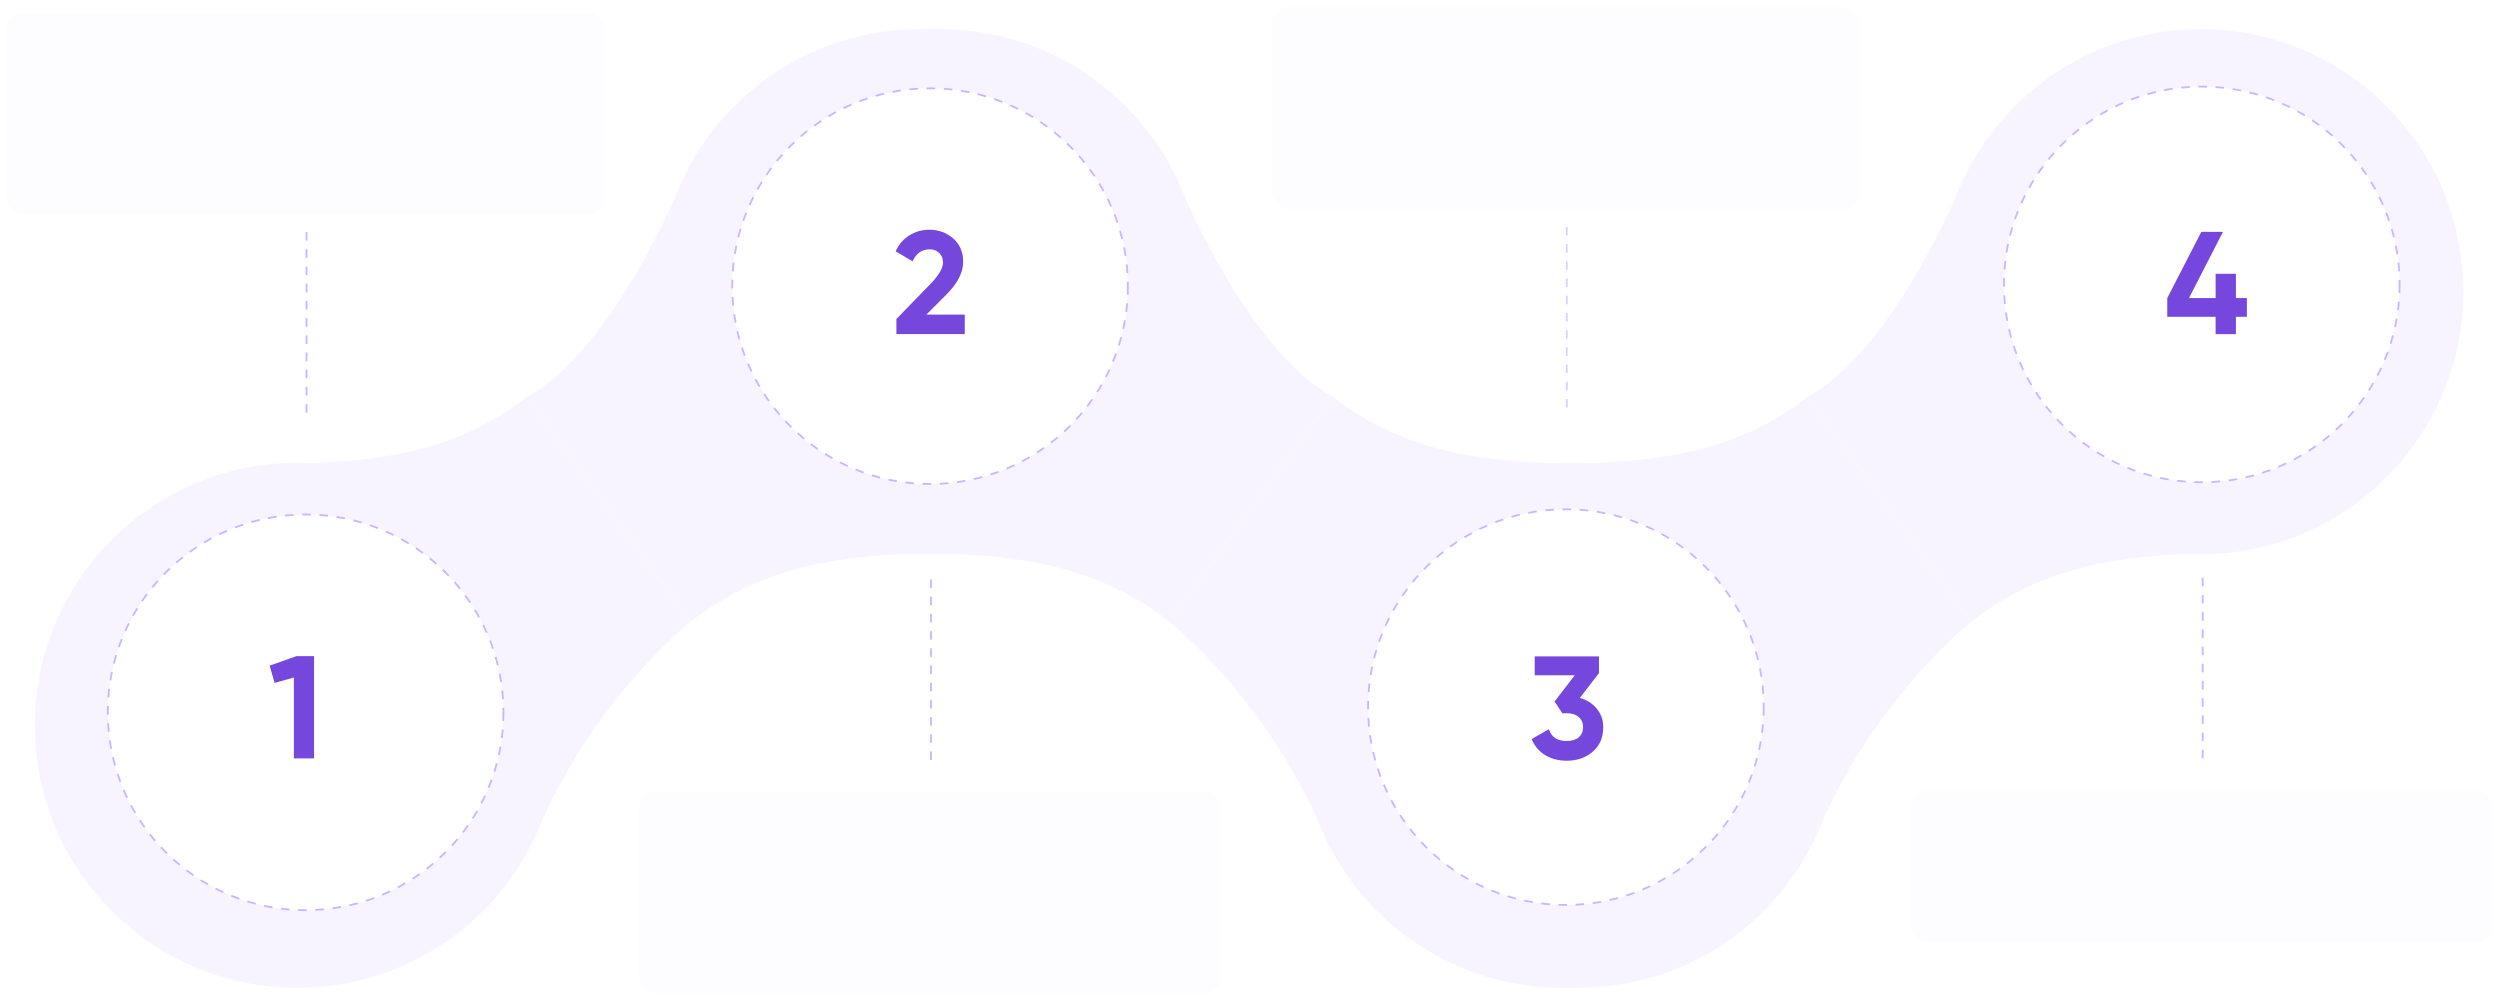 <svg width="1369" height="547" viewBox="0 0 1369 547" fill="none" xmlns="http://www.w3.org/2000/svg">
<g filter="url(#filter0_dd_87_1738)">
<path d="M495.898 297.31C498.527 297.453 501.176 297.526 503.842 297.526C583.256 297.526 647.633 233.148 647.633 153.734C647.633 74.321 583.256 9.943 503.842 9.943C442.254 9.943 389.71 48.663 369.224 103.087C337.561 172.056 307.446 201.423 288.566 211.251L378.127 334.501C418.308 302.716 463.741 298.945 495.898 297.31Z" fill="#F7F4FF"/>
<path d="M170.795 247.62C168.165 247.477 165.517 247.404 162.851 247.404C83.437 247.404 19.06 311.782 19.06 391.196C19.06 470.609 83.437 534.987 162.851 534.987C224.438 534.987 276.982 496.268 297.469 441.843C329.132 372.874 378.127 334.501 378.127 334.501L288.566 211.251C248.385 243.036 202.951 245.985 170.795 247.62Z" fill="#F7F4FF"/>
<path d="M1197.18 297.31C1199.81 297.453 1202.45 297.526 1205.12 297.526C1284.53 297.526 1348.91 233.148 1348.91 153.734C1348.91 74.321 1284.53 9.943 1205.12 9.943C1143.53 9.943 1090.99 48.662 1070.5 103.087C1038.84 172.056 1008.72 201.423 989.844 211.251L1079.41 334.501C1119.59 302.716 1165.02 298.945 1197.18 297.31Z" fill="#F7F4FF"/>
<path d="M872.073 247.62C869.443 247.477 866.795 247.404 864.129 247.404C784.715 247.404 720.338 311.782 720.338 391.195C720.338 470.609 784.715 534.987 864.129 534.987C925.716 534.987 978.261 496.267 998.747 441.843C1030.41 372.874 1079.41 334.501 1079.41 334.501L989.844 211.251C949.663 243.036 904.229 245.985 872.073 247.62Z" fill="#F7F4FF"/>
<path d="M522.611 297.31C519.981 297.453 517.332 297.526 514.666 297.526C435.253 297.526 370.875 233.148 370.875 153.734C370.875 74.321 435.253 9.943 514.666 9.943C576.254 9.943 628.798 48.662 649.284 103.087C680.947 172.056 711.062 201.423 729.943 211.251L640.381 334.501C600.2 302.716 554.767 298.945 522.611 297.31Z" fill="#F7F4FF"/>
<path d="M847.713 247.62C850.343 247.477 852.992 247.404 855.657 247.404C935.071 247.404 999.449 311.782 999.449 391.195C999.449 470.609 935.071 534.987 855.657 534.987C794.07 534.987 741.526 496.267 721.039 441.843C689.376 372.874 640.381 334.501 640.381 334.501L729.943 211.251C770.124 243.036 815.557 245.985 847.713 247.62Z" fill="#F7F4FF"/>
</g>
<g filter="url(#filter1_dd_87_1738)">
<rect x="3.362" y="4.859" width="328" height="110.479" rx="9.413" fill="#FDFCFF" shape-rendering="crispEdges"/>
</g>
<line x1="167.862" y1="127.104" x2="167.862" y2="229.472" stroke="#CAB6FE" stroke-dasharray="4.71 4.71"/>
<circle cx="167.362" cy="390.084" r="108.339" fill="white" stroke="#CAB6FE" stroke-dasharray="4.71 4.71"/>
<path d="M147.65 364.51L162.37 359.31H171.97V415.31H160.93V370.99L150.37 373.95L147.65 364.51Z" fill="#7547DD"/>
<g filter="url(#filter2_dd_87_1738)">
<rect x="696.482" y="2" width="322" height="110.479" rx="9.413" fill="#FDFCFF" shape-rendering="crispEdges"/>
</g>
<line x1="857.982" y1="124.245" x2="857.982" y2="226.613" stroke="#DDD1FF" stroke-dasharray="4.71 4.71"/>
<circle cx="857.482" cy="387.225" r="108.339" fill="white" stroke="#CAB6FE" stroke-dasharray="4.71 4.71"/>
<path d="M875.61 368.571L865.13 382.171C869.024 383.291 872.117 385.264 874.41 388.091C876.757 390.918 877.93 394.278 877.93 398.171C877.93 403.931 875.984 408.438 872.09 411.691C868.304 414.944 863.584 416.571 857.93 416.571C853.504 416.571 849.584 415.558 846.17 413.531C842.757 411.451 840.277 408.518 838.73 404.731L848.17 399.291C849.504 403.611 852.757 405.771 857.93 405.771C860.757 405.771 862.944 405.104 864.49 403.771C866.09 402.384 866.89 400.518 866.89 398.171C866.89 395.878 866.09 394.038 864.49 392.651C862.944 391.264 860.757 390.571 857.93 390.571H855.53L851.29 384.171L862.33 369.771H840.41V359.451H875.61V368.571Z" fill="#7547DD"/>
<circle cx="509.297" cy="156.698" r="108.339" fill="white" stroke="#CAB6FE" stroke-dasharray="4.71 4.71"/>
<path d="M528.305 182.925H490.865V174.685L509.985 155.005C514.252 150.471 516.385 146.738 516.385 143.805C516.385 141.618 515.692 139.858 514.305 138.525C512.972 137.191 511.238 136.525 509.105 136.525C504.838 136.525 501.718 138.711 499.745 143.085L490.465 137.645C492.172 133.858 494.652 130.951 497.905 128.925C501.212 126.845 504.892 125.805 508.945 125.805C514.012 125.805 518.358 127.405 521.985 130.605C525.612 133.751 527.425 138.018 527.425 143.405C527.425 149.218 524.358 155.191 518.225 161.325L507.265 172.285H528.305V182.925Z" fill="#7547DD"/>
<line x1="509.797" y1="317.31" x2="509.797" y2="419.678" stroke="#CAB6FE" stroke-dasharray="4.71 4.71"/>
<g filter="url(#filter3_dd_87_1738)">
<rect x="349.863" y="431.444" width="318.87" height="110.479" rx="9.413" fill="#FDFCFF" shape-rendering="crispEdges"/>
</g>
<circle cx="1205.7" cy="155.758" r="108.339" fill="white" stroke="#CAB6FE" stroke-dasharray="4.71 4.71"/>
<path d="M1224.39 163.225H1230.39V173.465H1224.39V182.985H1213.27V173.465H1186.79V163.225L1205.43 126.985H1217.27L1198.71 163.225H1213.27V149.945H1224.39V163.225Z" fill="#7547DD"/>
<line x1="1206.2" y1="316.37" x2="1206.2" y2="418.738" stroke="#CAB6FE" stroke-dasharray="4.71 4.71"/>
<g filter="url(#filter4_dd_87_1738)">
<rect x="1046.27" y="430.504" width="318.87" height="83.479" rx="9.413" fill="#FDFCFF" shape-rendering="crispEdges"/>
</g>
<defs>
<filter id="filter0_dd_87_1738" x="11.06" y="5.943" width="1345.85" height="541.044" filterUnits="userSpaceOnUse" color-interpolation-filters="sRGB">
<feFlood flood-opacity="0" result="BackgroundImageFix"/>
<feColorMatrix in="SourceAlpha" type="matrix" values="0 0 0 0 0 0 0 0 0 0 0 0 0 0 0 0 0 0 127 0" result="hardAlpha"/>
<feOffset dy="2"/>
<feGaussianBlur stdDeviation="2"/>
<feComposite in2="hardAlpha" operator="out"/>
<feColorMatrix type="matrix" values="0 0 0 0 0 0 0 0 0 0 0 0 0 0 0 0 0 0 0.06 0"/>
<feBlend mode="normal" in2="BackgroundImageFix" result="effect1_dropShadow_87_1738"/>
<feColorMatrix in="SourceAlpha" type="matrix" values="0 0 0 0 0 0 0 0 0 0 0 0 0 0 0 0 0 0 127 0" result="hardAlpha"/>
<feOffset dy="4"/>
<feGaussianBlur stdDeviation="4"/>
<feComposite in2="hardAlpha" operator="out"/>
<feColorMatrix type="matrix" values="0 0 0 0 0 0 0 0 0 0 0 0 0 0 0 0 0 0 0.1 0"/>
<feBlend mode="normal" in2="effect1_dropShadow_87_1738" result="effect2_dropShadow_87_1738"/>
<feBlend mode="normal" in="SourceGraphic" in2="effect2_dropShadow_87_1738" result="shape"/>
</filter>
<filter id="filter1_dd_87_1738" x="0.362" y="2.859" width="334" height="116.479" filterUnits="userSpaceOnUse" color-interpolation-filters="sRGB">
<feFlood flood-opacity="0" result="BackgroundImageFix"/>
<feColorMatrix in="SourceAlpha" type="matrix" values="0 0 0 0 0 0 0 0 0 0 0 0 0 0 0 0 0 0 127 0" result="hardAlpha"/>
<feOffset dy="1"/>
<feGaussianBlur stdDeviation="1"/>
<feComposite in2="hardAlpha" operator="out"/>
<feColorMatrix type="matrix" values="0 0 0 0 0 0 0 0 0 0 0 0 0 0 0 0 0 0 0.06 0"/>
<feBlend mode="normal" in2="BackgroundImageFix" result="effect1_dropShadow_87_1738"/>
<feColorMatrix in="SourceAlpha" type="matrix" values="0 0 0 0 0 0 0 0 0 0 0 0 0 0 0 0 0 0 127 0" result="hardAlpha"/>
<feOffset dy="1"/>
<feGaussianBlur stdDeviation="1.5"/>
<feComposite in2="hardAlpha" operator="out"/>
<feColorMatrix type="matrix" values="0 0 0 0 0 0 0 0 0 0 0 0 0 0 0 0 0 0 0.1 0"/>
<feBlend mode="normal" in2="effect1_dropShadow_87_1738" result="effect2_dropShadow_87_1738"/>
<feBlend mode="normal" in="SourceGraphic" in2="effect2_dropShadow_87_1738" result="shape"/>
</filter>
<filter id="filter2_dd_87_1738" x="693.482" y="0" width="328" height="116.479" filterUnits="userSpaceOnUse" color-interpolation-filters="sRGB">
<feFlood flood-opacity="0" result="BackgroundImageFix"/>
<feColorMatrix in="SourceAlpha" type="matrix" values="0 0 0 0 0 0 0 0 0 0 0 0 0 0 0 0 0 0 127 0" result="hardAlpha"/>
<feOffset dy="1"/>
<feGaussianBlur stdDeviation="1"/>
<feComposite in2="hardAlpha" operator="out"/>
<feColorMatrix type="matrix" values="0 0 0 0 0 0 0 0 0 0 0 0 0 0 0 0 0 0 0.06 0"/>
<feBlend mode="normal" in2="BackgroundImageFix" result="effect1_dropShadow_87_1738"/>
<feColorMatrix in="SourceAlpha" type="matrix" values="0 0 0 0 0 0 0 0 0 0 0 0 0 0 0 0 0 0 127 0" result="hardAlpha"/>
<feOffset dy="1"/>
<feGaussianBlur stdDeviation="1.5"/>
<feComposite in2="hardAlpha" operator="out"/>
<feColorMatrix type="matrix" values="0 0 0 0 0 0 0 0 0 0 0 0 0 0 0 0 0 0 0.1 0"/>
<feBlend mode="normal" in2="effect1_dropShadow_87_1738" result="effect2_dropShadow_87_1738"/>
<feBlend mode="normal" in="SourceGraphic" in2="effect2_dropShadow_87_1738" result="shape"/>
</filter>
<filter id="filter3_dd_87_1738" x="346.863" y="429.444" width="324.87" height="116.479" filterUnits="userSpaceOnUse" color-interpolation-filters="sRGB">
<feFlood flood-opacity="0" result="BackgroundImageFix"/>
<feColorMatrix in="SourceAlpha" type="matrix" values="0 0 0 0 0 0 0 0 0 0 0 0 0 0 0 0 0 0 127 0" result="hardAlpha"/>
<feOffset dy="1"/>
<feGaussianBlur stdDeviation="1"/>
<feComposite in2="hardAlpha" operator="out"/>
<feColorMatrix type="matrix" values="0 0 0 0 0 0 0 0 0 0 0 0 0 0 0 0 0 0 0.06 0"/>
<feBlend mode="normal" in2="BackgroundImageFix" result="effect1_dropShadow_87_1738"/>
<feColorMatrix in="SourceAlpha" type="matrix" values="0 0 0 0 0 0 0 0 0 0 0 0 0 0 0 0 0 0 127 0" result="hardAlpha"/>
<feOffset dy="1"/>
<feGaussianBlur stdDeviation="1.5"/>
<feComposite in2="hardAlpha" operator="out"/>
<feColorMatrix type="matrix" values="0 0 0 0 0 0 0 0 0 0 0 0 0 0 0 0 0 0 0.1 0"/>
<feBlend mode="normal" in2="effect1_dropShadow_87_1738" result="effect2_dropShadow_87_1738"/>
<feBlend mode="normal" in="SourceGraphic" in2="effect2_dropShadow_87_1738" result="shape"/>
</filter>
<filter id="filter4_dd_87_1738" x="1043.27" y="428.504" width="324.87" height="89.479" filterUnits="userSpaceOnUse" color-interpolation-filters="sRGB">
<feFlood flood-opacity="0" result="BackgroundImageFix"/>
<feColorMatrix in="SourceAlpha" type="matrix" values="0 0 0 0 0 0 0 0 0 0 0 0 0 0 0 0 0 0 127 0" result="hardAlpha"/>
<feOffset dy="1"/>
<feGaussianBlur stdDeviation="1"/>
<feComposite in2="hardAlpha" operator="out"/>
<feColorMatrix type="matrix" values="0 0 0 0 0 0 0 0 0 0 0 0 0 0 0 0 0 0 0.06 0"/>
<feBlend mode="normal" in2="BackgroundImageFix" result="effect1_dropShadow_87_1738"/>
<feColorMatrix in="SourceAlpha" type="matrix" values="0 0 0 0 0 0 0 0 0 0 0 0 0 0 0 0 0 0 127 0" result="hardAlpha"/>
<feOffset dy="1"/>
<feGaussianBlur stdDeviation="1.5"/>
<feComposite in2="hardAlpha" operator="out"/>
<feColorMatrix type="matrix" values="0 0 0 0 0 0 0 0 0 0 0 0 0 0 0 0 0 0 0.1 0"/>
<feBlend mode="normal" in2="effect1_dropShadow_87_1738" result="effect2_dropShadow_87_1738"/>
<feBlend mode="normal" in="SourceGraphic" in2="effect2_dropShadow_87_1738" result="shape"/>
</filter>
</defs>
</svg>
